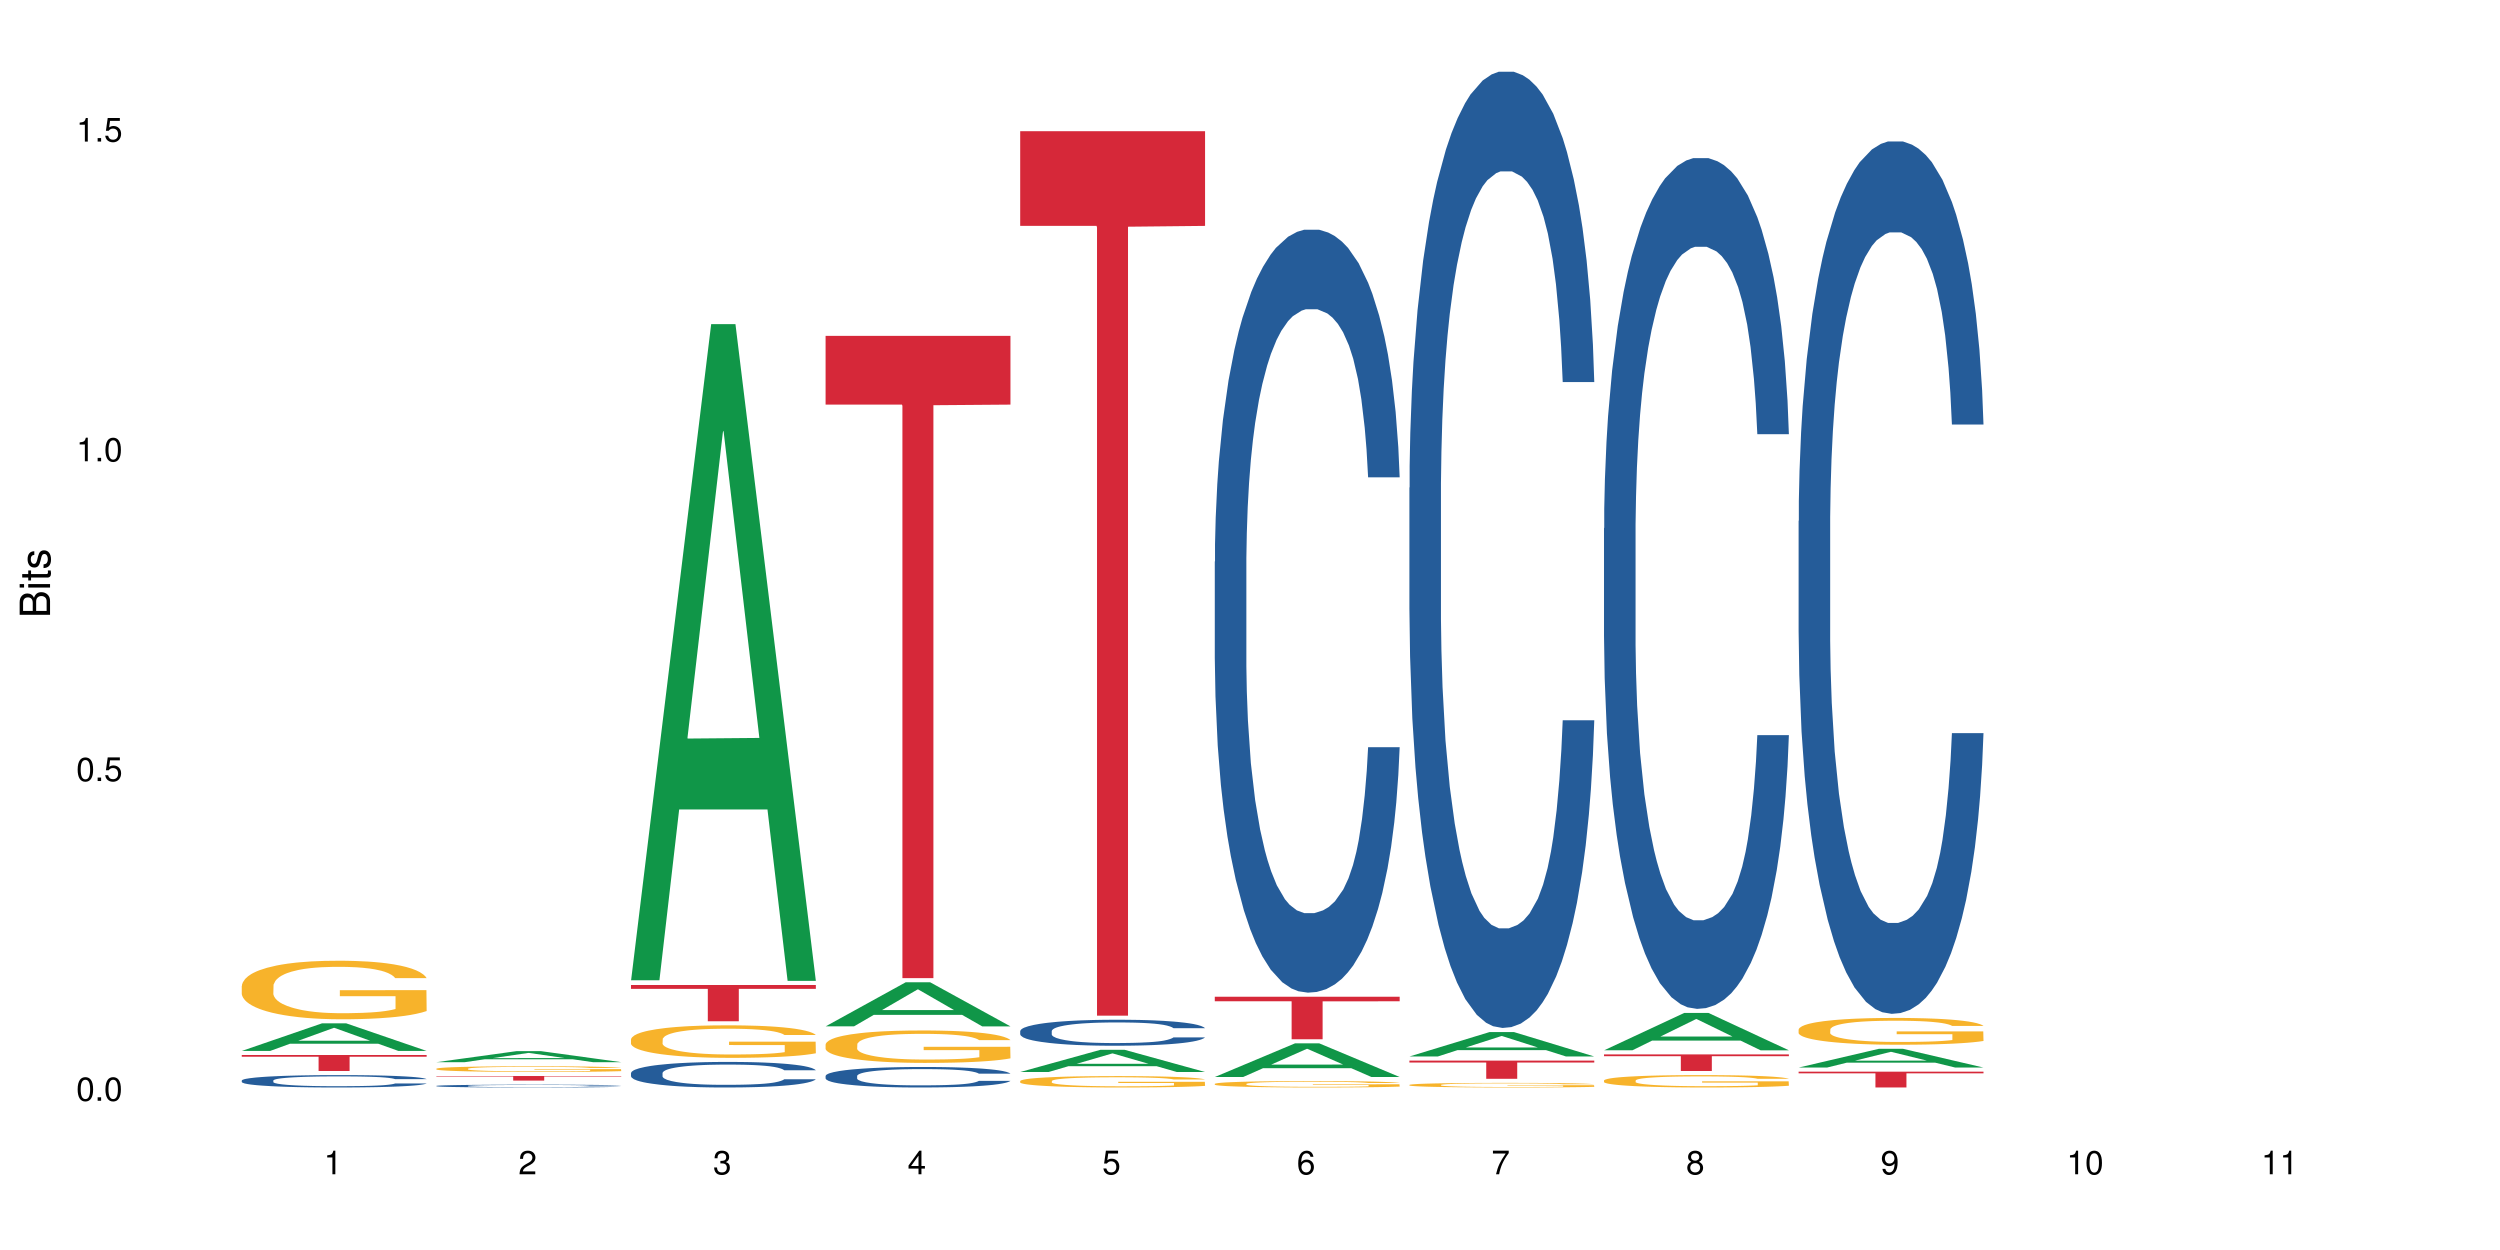 <?xml version="1.0" encoding="UTF-8"?>
<svg xmlns="http://www.w3.org/2000/svg" xmlns:xlink="http://www.w3.org/1999/xlink" width="720pt" height="360pt" viewBox="0 0 720 360" version="1.1">
<defs>
<g>
<symbol overflow="visible" id="glyph0-0">
<path style="stroke:none;" d=""/>
</symbol>
<symbol overflow="visible" id="glyph0-1">
<path style="stroke:none;" d="M 2.641 -6.797 C 2 -6.797 1.422 -6.531 1.078 -6.047 C 0.641 -5.453 0.406 -4.547 0.406 -3.297 C 0.406 -1 1.188 0.219 2.641 0.219 C 4.078 0.219 4.859 -1 4.859 -3.234 C 4.859 -4.562 4.656 -5.438 4.203 -6.047 C 3.844 -6.531 3.281 -6.797 2.641 -6.797 Z M 2.641 -6.047 C 3.547 -6.047 4 -5.125 4 -3.312 C 4 -1.375 3.562 -0.484 2.625 -0.484 C 1.734 -0.484 1.281 -1.422 1.281 -3.281 C 1.281 -5.141 1.734 -6.047 2.641 -6.047 Z M 2.641 -6.047 "/>
</symbol>
<symbol overflow="visible" id="glyph0-2">
<path style="stroke:none;" d="M 1.828 -1 L 0.828 -1 L 0.828 0 L 1.828 0 Z M 1.828 -1 "/>
</symbol>
<symbol overflow="visible" id="glyph0-3">
<path style="stroke:none;" d="M 4.562 -6.797 L 1.062 -6.797 L 0.547 -3.094 L 1.328 -3.094 C 1.719 -3.562 2.047 -3.734 2.578 -3.734 C 3.484 -3.734 4.062 -3.109 4.062 -2.094 C 4.062 -1.125 3.484 -0.531 2.578 -0.531 C 1.828 -0.531 1.375 -0.906 1.188 -1.672 L 0.328 -1.672 C 0.453 -1.109 0.547 -0.844 0.75 -0.594 C 1.125 -0.078 1.828 0.219 2.594 0.219 C 3.969 0.219 4.922 -0.781 4.922 -2.219 C 4.922 -3.562 4.031 -4.484 2.719 -4.484 C 2.25 -4.484 1.859 -4.359 1.469 -4.062 L 1.734 -5.969 L 4.562 -5.969 Z M 4.562 -6.797 "/>
</symbol>
<symbol overflow="visible" id="glyph0-4">
<path style="stroke:none;" d="M 2.484 -4.844 L 2.484 0 L 3.328 0 L 3.328 -6.797 L 2.766 -6.797 C 2.469 -5.75 2.281 -5.609 0.984 -5.453 L 0.984 -4.844 Z M 2.484 -4.844 "/>
</symbol>
<symbol overflow="visible" id="glyph0-5">
<path style="stroke:none;" d="M 4.859 -0.828 L 1.281 -0.828 C 1.359 -1.391 1.672 -1.75 2.5 -2.234 L 3.469 -2.75 C 4.406 -3.266 4.906 -3.969 4.906 -4.812 C 4.906 -5.375 4.672 -5.906 4.266 -6.266 C 3.859 -6.625 3.375 -6.797 2.719 -6.797 C 1.859 -6.797 1.219 -6.5 0.844 -5.922 C 0.609 -5.562 0.5 -5.125 0.484 -4.438 L 1.328 -4.438 C 1.359 -4.906 1.406 -5.188 1.531 -5.406 C 1.75 -5.812 2.188 -6.062 2.703 -6.062 C 3.469 -6.062 4.031 -5.516 4.031 -4.781 C 4.031 -4.25 3.719 -3.797 3.125 -3.438 L 2.234 -2.938 C 0.812 -2.141 0.406 -1.5 0.328 0 L 4.859 0 Z M 4.859 -0.828 "/>
</symbol>
<symbol overflow="visible" id="glyph0-6">
<path style="stroke:none;" d="M 2.125 -3.125 L 2.578 -3.125 C 3.516 -3.125 3.984 -2.703 3.984 -1.891 C 3.984 -1.031 3.469 -0.531 2.578 -0.531 C 1.656 -0.531 1.203 -0.984 1.156 -1.969 L 0.312 -1.969 C 0.344 -1.422 0.438 -1.078 0.609 -0.766 C 0.953 -0.109 1.625 0.219 2.547 0.219 C 3.953 0.219 4.859 -0.609 4.859 -1.906 C 4.859 -2.766 4.516 -3.25 3.703 -3.516 C 4.344 -3.766 4.656 -4.25 4.656 -4.938 C 4.656 -6.109 3.875 -6.797 2.578 -6.797 C 1.203 -6.797 0.484 -6.047 0.453 -4.609 L 1.297 -4.609 C 1.312 -5.016 1.344 -5.25 1.453 -5.453 C 1.641 -5.828 2.062 -6.062 2.594 -6.062 C 3.344 -6.062 3.797 -5.625 3.797 -4.906 C 3.797 -4.422 3.609 -4.141 3.25 -3.984 C 3.016 -3.891 2.719 -3.844 2.125 -3.844 Z M 2.125 -3.125 "/>
</symbol>
<symbol overflow="visible" id="glyph0-7">
<path style="stroke:none;" d="M 3.141 -1.625 L 3.141 0 L 3.984 0 L 3.984 -1.625 L 4.984 -1.625 L 4.984 -2.391 L 3.984 -2.391 L 3.984 -6.797 L 3.359 -6.797 L 0.266 -2.516 L 0.266 -1.625 Z M 3.141 -2.391 L 1 -2.391 L 3.141 -5.359 Z M 3.141 -2.391 "/>
</symbol>
<symbol overflow="visible" id="glyph0-8">
<path style="stroke:none;" d="M 4.781 -5.031 C 4.609 -6.141 3.891 -6.797 2.844 -6.797 C 2.094 -6.797 1.422 -6.438 1.031 -5.828 C 0.609 -5.172 0.406 -4.344 0.406 -3.094 C 0.406 -1.953 0.578 -1.234 0.984 -0.625 C 1.359 -0.078 1.953 0.219 2.703 0.219 C 3.984 0.219 4.922 -0.734 4.922 -2.078 C 4.922 -3.344 4.062 -4.234 2.844 -4.234 C 2.172 -4.234 1.641 -3.969 1.281 -3.469 C 1.281 -5.125 1.828 -6.047 2.797 -6.047 C 3.391 -6.047 3.797 -5.672 3.938 -5.031 Z M 2.734 -3.484 C 3.547 -3.484 4.062 -2.922 4.062 -2 C 4.062 -1.156 3.484 -0.531 2.703 -0.531 C 1.922 -0.531 1.328 -1.188 1.328 -2.047 C 1.328 -2.891 1.906 -3.484 2.734 -3.484 Z M 2.734 -3.484 "/>
</symbol>
<symbol overflow="visible" id="glyph0-9">
<path style="stroke:none;" d="M 4.984 -6.797 L 0.438 -6.797 L 0.438 -5.969 L 4.109 -5.969 C 2.5 -3.656 1.828 -2.234 1.328 0 L 2.219 0 C 2.594 -2.172 3.453 -4.047 4.984 -6.094 Z M 4.984 -6.797 "/>
</symbol>
<symbol overflow="visible" id="glyph0-10">
<path style="stroke:none;" d="M 3.75 -3.578 C 4.453 -4 4.688 -4.344 4.688 -4.984 C 4.688 -6.047 3.844 -6.797 2.641 -6.797 C 1.438 -6.797 0.594 -6.047 0.594 -4.984 C 0.594 -4.359 0.828 -4.016 1.516 -3.578 C 0.734 -3.203 0.359 -2.641 0.359 -1.891 C 0.359 -0.641 1.297 0.219 2.641 0.219 C 3.984 0.219 4.922 -0.641 4.922 -1.875 C 4.922 -2.641 4.531 -3.203 3.75 -3.578 Z M 2.641 -6.047 C 3.359 -6.047 3.812 -5.625 3.812 -4.969 C 3.812 -4.344 3.344 -3.922 2.641 -3.922 C 1.922 -3.922 1.453 -4.344 1.453 -4.984 C 1.453 -5.625 1.922 -6.047 2.641 -6.047 Z M 2.641 -3.203 C 3.484 -3.203 4.062 -2.672 4.062 -1.875 C 4.062 -1.062 3.484 -0.531 2.625 -0.531 C 1.797 -0.531 1.219 -1.078 1.219 -1.875 C 1.219 -2.672 1.797 -3.203 2.641 -3.203 Z M 2.641 -3.203 "/>
</symbol>
<symbol overflow="visible" id="glyph0-11">
<path style="stroke:none;" d="M 0.516 -1.547 C 0.672 -0.438 1.406 0.219 2.438 0.219 C 3.188 0.219 3.859 -0.141 4.266 -0.75 C 4.688 -1.406 4.891 -2.25 4.891 -3.484 C 4.891 -4.625 4.703 -5.359 4.312 -5.953 C 3.938 -6.5 3.344 -6.797 2.594 -6.797 C 1.297 -6.797 0.359 -5.844 0.359 -4.516 C 0.359 -3.25 1.234 -2.344 2.453 -2.344 C 3.094 -2.344 3.562 -2.578 4.016 -3.109 C 4 -1.453 3.469 -0.531 2.5 -0.531 C 1.906 -0.531 1.484 -0.906 1.359 -1.547 Z M 2.578 -6.062 C 3.375 -6.062 3.969 -5.406 3.969 -4.531 C 3.969 -3.688 3.375 -3.094 2.547 -3.094 C 1.734 -3.094 1.234 -3.672 1.234 -4.578 C 1.234 -5.438 1.797 -6.062 2.578 -6.062 Z M 2.578 -6.062 "/>
</symbol>
<symbol overflow="visible" id="glyph1-0">
<path style="stroke:none;" d=""/>
</symbol>
<symbol overflow="visible" id="glyph1-1">
<path style="stroke:none;" d="M 0 -0.953 L 0 -4.891 C 0 -5.719 -0.234 -6.344 -0.734 -6.797 C -1.188 -7.234 -1.812 -7.469 -2.5 -7.469 C -3.547 -7.469 -4.188 -7 -4.625 -5.875 C -4.984 -6.672 -5.641 -7.094 -6.531 -7.094 C -7.156 -7.094 -7.734 -6.859 -8.141 -6.391 C -8.562 -5.938 -8.75 -5.344 -8.75 -4.5 L -8.75 -0.953 Z M -4.984 -2.062 L -7.766 -2.062 L -7.766 -4.219 C -7.766 -4.844 -7.688 -5.203 -7.453 -5.5 C -7.219 -5.812 -6.859 -5.969 -6.375 -5.969 C -5.906 -5.969 -5.531 -5.812 -5.297 -5.5 C -5.062 -5.203 -4.984 -4.844 -4.984 -4.219 Z M -0.984 -2.062 L -4 -2.062 L -4 -4.781 C -4 -5.328 -3.859 -5.688 -3.578 -5.953 C -3.297 -6.219 -2.922 -6.359 -2.484 -6.359 C -2.062 -6.359 -1.688 -6.219 -1.406 -5.953 C -1.109 -5.688 -0.984 -5.328 -0.984 -4.781 Z M -0.984 -2.062 "/>
</symbol>
<symbol overflow="visible" id="glyph1-2">
<path style="stroke:none;" d="M -6.281 -1.797 L -6.281 -0.797 L 0 -0.797 L 0 -1.797 Z M -8.75 -1.797 L -8.75 -0.797 L -7.484 -0.797 L -7.484 -1.797 Z M -8.75 -1.797 "/>
</symbol>
<symbol overflow="visible" id="glyph1-3">
<path style="stroke:none;" d="M -6.281 -3.047 L -6.281 -2.016 L -8.016 -2.016 L -8.016 -1.016 L -6.281 -1.016 L -6.281 -0.172 L -5.469 -0.172 L -5.469 -1.016 L -0.719 -1.016 C -0.078 -1.016 0.281 -1.453 0.281 -2.234 C 0.281 -2.469 0.25 -2.719 0.188 -3.047 L -0.641 -3.047 C -0.609 -2.922 -0.594 -2.766 -0.594 -2.562 C -0.594 -2.141 -0.719 -2.016 -1.156 -2.016 L -5.469 -2.016 L -5.469 -3.047 Z M -6.281 -3.047 "/>
</symbol>
<symbol overflow="visible" id="glyph1-4">
<path style="stroke:none;" d="M -4.531 -5.25 C -5.766 -5.25 -6.469 -4.422 -6.469 -2.969 C -6.469 -1.516 -5.719 -0.562 -4.547 -0.562 C -3.562 -0.562 -3.094 -1.062 -2.734 -2.562 L -2.516 -3.484 C -2.344 -4.188 -2.094 -4.469 -1.625 -4.469 C -1.047 -4.469 -0.641 -3.875 -0.641 -3 C -0.641 -2.453 -0.797 -2 -1.062 -1.75 C -1.25 -1.594 -1.422 -1.531 -1.875 -1.469 L -1.875 -0.406 C -0.422 -0.453 0.281 -1.266 0.281 -2.922 C 0.281 -4.5 -0.5 -5.516 -1.719 -5.516 C -2.656 -5.516 -3.172 -4.984 -3.469 -3.734 L -3.703 -2.766 C -3.891 -1.953 -4.156 -1.609 -4.594 -1.609 C -5.172 -1.609 -5.547 -2.125 -5.547 -2.938 C -5.547 -3.75 -5.203 -4.172 -4.531 -4.203 Z M -4.531 -5.25 "/>
</symbol>
</g>
</defs>
<g id="surface111117">
<rect x="0" y="0" width="720" height="360" style="fill:rgb(100%,100%,100%);fill-opacity:1;stroke:none;"/>
<path style=" stroke:none;fill-rule:nonzero;fill:rgb(6.275%,58.824%,28.235%);fill-opacity:1;" d="M 69.629 302.664 L 69.688 302.656 L 92.723 294.727 L 99.723 294.727 L 122.875 302.672 L 114.738 302.672 L 108.938 300.598 L 83.508 300.598 L 77.82 302.664 L 69.629 302.664 L 85.957 299.738 L 106.605 299.73 L 96.309 296.023 L 96.195 296.02 L 96.082 296.039 L 85.898 299.73 L 85.957 299.738 Z M 69.629 302.664 "/>
<path style=" stroke:none;fill-rule:nonzero;fill:rgb(14.51%,36.078%,60%);fill-opacity:1;" d="M 69.629 311.18 L 69.695 311.176 L 69.695 311.098 L 69.891 310.977 L 70.344 310.82 L 70.797 310.711 L 71.969 310.52 L 73.59 310.332 L 75.277 310.191 L 76.512 310.105 L 77.617 310.039 L 80.148 309.918 L 81.773 309.855 L 83.523 309.801 L 85.668 309.746 L 87.227 309.715 L 90.73 309.66 L 93.328 309.637 L 95.344 309.629 L 99.691 309.629 L 102.289 309.641 L 104.172 309.66 L 106.25 309.684 L 108.004 309.715 L 111.055 309.785 L 113.781 309.875 L 115.016 309.93 L 116.965 310.031 L 118.457 310.129 L 119.496 310.211 L 120.664 310.332 L 121.703 310.48 L 122.484 310.645 L 122.875 310.785 L 113.781 310.785 L 113.328 310.656 L 112.809 310.555 L 111.836 310.422 L 110.859 310.328 L 109.496 310.23 L 108.266 310.172 L 106.574 310.109 L 105.082 310.07 L 103.523 310.039 L 102.031 310.02 L 99.172 310 L 95.863 310 L 94.629 310.008 L 92.098 310.031 L 90.73 310.055 L 88.785 310.102 L 87.422 310.145 L 85.797 310.211 L 84.695 310.266 L 83.328 310.348 L 82.355 310.426 L 81.254 310.531 L 80.602 310.613 L 80.02 310.703 L 79.5 310.812 L 79.109 310.926 L 78.852 311.047 L 78.719 311.164 L 78.719 311.668 L 78.852 311.789 L 79.176 311.926 L 80.02 312.125 L 81.254 312.297 L 82.68 312.434 L 84.043 312.531 L 84.824 312.578 L 85.863 312.629 L 87.484 312.695 L 89.824 312.758 L 91.188 312.785 L 93.266 312.812 L 95.406 312.824 L 98.266 312.824 L 100.797 312.812 L 102.484 312.793 L 104.238 312.77 L 106.641 312.715 L 108.133 312.66 L 109.434 312.598 L 110.406 312.539 L 111.055 312.484 L 112.031 312.383 L 112.809 312.273 L 113.395 312.16 L 113.781 312.047 L 122.875 312.047 L 122.484 312.18 L 121.898 312.305 L 121.316 312.398 L 120.406 312.516 L 119.367 312.617 L 117.875 312.73 L 116.641 312.805 L 115.016 312.887 L 113.523 312.949 L 111.898 313.004 L 109.496 313.07 L 107.938 313.102 L 106.25 313.129 L 104.238 313.156 L 101.707 313.18 L 98.977 313.191 L 96.445 313.195 L 93.719 313.188 L 91.707 313.176 L 89.043 313.148 L 85.73 313.09 L 83.328 313.027 L 81.445 312.965 L 79.824 312.898 L 78.004 312.812 L 75.668 312.668 L 74.238 312.559 L 73.266 312.465 L 72.16 312.34 L 71.383 312.223 L 70.473 312.043 L 69.824 311.809 L 69.629 311.629 Z M 69.629 311.18 "/>
<path style=" stroke:none;fill-rule:nonzero;fill:rgb(96.863%,70.196%,16.863%);fill-opacity:1;" d="M 69.629 283.91 L 69.695 283.895 L 69.695 283.59 L 69.953 282.895 L 70.602 281.941 L 71.449 281.156 L 72.355 280.539 L 72.941 280.215 L 73.914 279.754 L 74.758 279.414 L 76.902 278.723 L 79.629 278.074 L 81.121 277.797 L 82.809 277.535 L 85.215 277.242 L 86.316 277.137 L 89.691 276.887 L 93.523 276.734 L 97.746 276.688 L 99.691 276.703 L 102.355 276.766 L 105.992 276.934 L 108.07 277.09 L 109.691 277.242 L 111.379 277.441 L 113.457 277.75 L 115.406 278.121 L 116.965 278.492 L 118.523 278.953 L 119.82 279.445 L 120.926 279.984 L 121.898 280.633 L 122.484 281.172 L 122.875 281.711 L 113.848 281.711 L 113.328 281.172 L 112.742 280.754 L 111.77 280.246 L 110.797 279.875 L 109.82 279.582 L 108.004 279.184 L 106.445 278.938 L 104.496 278.723 L 102.613 278.582 L 100.473 278.492 L 99.172 278.461 L 95.73 278.461 L 92.613 278.566 L 90.797 278.691 L 89.5 278.812 L 87.68 279.043 L 86.578 279.23 L 85.926 279.352 L 83.98 279.832 L 82.68 280.262 L 81.965 280.555 L 81.059 281.016 L 80.406 281.434 L 79.695 282.047 L 79.305 282.512 L 78.785 283.559 L 78.719 286.328 L 78.914 286.914 L 79.305 287.547 L 79.824 288.102 L 80.602 288.688 L 81.383 289.133 L 82.746 289.734 L 83.914 290.133 L 84.824 290.395 L 86.578 290.812 L 87.289 290.949 L 88.98 291.227 L 90.73 291.441 L 92.875 291.629 L 94.5 291.719 L 97.094 291.797 L 100.406 291.797 L 104.305 291.703 L 106.77 291.582 L 108.457 291.457 L 109.562 291.352 L 110.926 291.18 L 111.898 291.027 L 112.809 290.859 L 113.914 290.598 L 113.914 286.914 L 97.875 286.898 L 97.875 285.176 L 122.809 285.16 L 122.875 291.18 L 121.512 291.598 L 119.82 291.996 L 118.199 292.305 L 116.512 292.566 L 114.109 292.859 L 112.16 293.043 L 109.172 293.262 L 106.445 293.398 L 103.59 293.492 L 101.055 293.539 L 98.07 293.555 L 95.406 293.523 L 92.551 293.43 L 90.277 293.305 L 88.199 293.152 L 86.121 292.953 L 83.523 292.629 L 81.836 292.367 L 80.082 292.043 L 78.332 291.66 L 76.773 291.242 L 75.734 290.918 L 74.695 290.551 L 73.59 290.086 L 72.551 289.562 L 71.773 289.086 L 71.059 288.547 L 70.539 288.039 L 70.02 287.348 L 69.758 286.793 L 69.629 286.312 Z M 69.629 283.91 "/>
<path style=" stroke:none;fill-rule:nonzero;fill:rgb(83.922%,15.686%,22.353%);fill-opacity:1;" d="M 69.629 303.844 L 122.875 303.844 L 122.875 304.34 L 100.684 304.344 L 100.684 308.453 L 91.754 308.453 L 91.754 304.348 L 91.625 304.34 L 69.629 304.34 Z M 69.629 303.844 "/>
<path style=" stroke:none;fill-rule:nonzero;fill:rgb(6.275%,58.824%,28.235%);fill-opacity:1;" d="M 125.676 305.906 L 125.734 305.902 L 148.77 302.727 L 155.77 302.727 L 178.918 305.906 L 170.785 305.906 L 164.984 305.078 L 139.555 305.078 L 133.867 305.906 L 125.676 305.906 L 142 304.734 L 162.652 304.73 L 152.355 303.246 L 152.242 303.242 L 152.129 303.25 L 141.945 304.73 L 142 304.734 Z M 125.676 305.906 "/>
<path style=" stroke:none;fill-rule:nonzero;fill:rgb(14.51%,36.078%,60%);fill-opacity:1;" d="M 125.676 312.738 L 125.742 312.738 L 125.742 312.719 L 125.934 312.691 L 126.391 312.656 L 126.844 312.633 L 128.012 312.586 L 129.637 312.547 L 131.324 312.512 L 132.559 312.492 L 133.664 312.477 L 136.195 312.449 L 137.816 312.438 L 139.57 312.426 L 141.715 312.41 L 143.273 312.402 L 146.777 312.391 L 149.375 312.387 L 158.336 312.387 L 160.219 312.391 L 162.297 312.398 L 164.051 312.402 L 167.102 312.422 L 169.828 312.441 L 171.062 312.453 L 173.012 312.477 L 174.504 312.5 L 175.543 312.516 L 176.711 312.547 L 177.75 312.578 L 178.531 312.617 L 178.918 312.648 L 169.828 312.648 L 169.375 312.617 L 168.855 312.594 L 167.883 312.566 L 166.906 312.543 L 165.543 312.523 L 164.309 312.508 L 162.621 312.492 L 161.129 312.484 L 159.57 312.477 L 158.078 312.473 L 155.219 312.469 L 151.906 312.469 L 150.676 312.473 L 148.141 312.477 L 146.777 312.48 L 144.832 312.492 L 143.469 312.504 L 141.844 312.516 L 140.738 312.531 L 139.375 312.547 L 138.402 312.566 L 137.297 312.59 L 136.648 312.609 L 136.066 312.629 L 135.547 312.652 L 135.156 312.68 L 134.895 312.707 L 134.766 312.734 L 134.766 312.848 L 134.895 312.875 L 135.219 312.906 L 136.066 312.953 L 137.297 312.992 L 138.727 313.023 L 140.09 313.043 L 140.871 313.055 L 141.91 313.066 L 143.531 313.082 L 145.871 313.098 L 147.234 313.102 L 149.312 313.109 L 156.844 313.109 L 158.531 313.105 L 160.285 313.098 L 162.688 313.086 L 164.18 313.074 L 165.48 313.059 L 166.453 313.047 L 167.102 313.035 L 168.074 313.012 L 168.855 312.984 L 169.441 312.961 L 169.828 312.934 L 178.918 312.934 L 178.531 312.965 L 177.945 312.992 L 177.363 313.016 L 176.453 313.039 L 175.414 313.062 L 173.922 313.09 L 172.688 313.105 L 171.062 313.125 L 169.57 313.141 L 167.945 313.152 L 165.543 313.168 L 163.984 313.176 L 162.297 313.18 L 160.285 313.188 L 157.754 313.191 L 155.023 313.195 L 149.766 313.195 L 147.754 313.191 L 145.09 313.184 L 141.777 313.172 L 139.375 313.156 L 137.492 313.145 L 135.871 313.129 L 134.051 313.109 L 131.715 313.074 L 130.285 313.051 L 129.312 313.031 L 128.207 313 L 127.43 312.977 L 126.52 312.934 L 125.871 312.879 L 125.676 312.84 Z M 125.676 312.738 "/>
<path style=" stroke:none;fill-rule:nonzero;fill:rgb(96.863%,70.196%,16.863%);fill-opacity:1;" d="M 125.676 307.781 L 125.742 307.781 L 125.742 307.75 L 126 307.684 L 126.648 307.59 L 127.492 307.516 L 128.402 307.457 L 128.988 307.426 L 129.961 307.379 L 130.805 307.348 L 132.949 307.281 L 135.676 307.219 L 137.168 307.191 L 138.855 307.164 L 141.258 307.137 L 142.363 307.125 L 145.738 307.102 L 149.57 307.086 L 153.793 307.082 L 155.738 307.082 L 158.402 307.09 L 162.039 307.105 L 164.117 307.121 L 165.738 307.137 L 167.426 307.156 L 169.504 307.184 L 171.453 307.223 L 173.012 307.258 L 174.57 307.301 L 175.867 307.352 L 176.973 307.402 L 177.945 307.465 L 178.531 307.516 L 178.918 307.57 L 169.895 307.57 L 169.375 307.516 L 168.789 307.477 L 167.816 307.426 L 166.844 307.391 L 165.867 307.363 L 164.051 307.324 L 162.492 307.301 L 160.543 307.281 L 158.66 307.266 L 156.52 307.258 L 155.219 307.254 L 151.777 307.254 L 148.66 307.266 L 146.844 307.277 L 145.543 307.289 L 143.727 307.312 L 142.621 307.328 L 141.973 307.34 L 140.027 307.387 L 138.727 307.43 L 138.012 307.457 L 137.105 307.504 L 136.453 307.543 L 135.738 307.602 L 135.352 307.648 L 134.832 307.75 L 134.766 308.016 L 134.961 308.074 L 135.352 308.137 L 135.871 308.188 L 136.648 308.246 L 137.43 308.289 L 138.793 308.348 L 139.961 308.387 L 140.871 308.41 L 142.621 308.453 L 143.336 308.465 L 145.023 308.492 L 146.777 308.512 L 148.922 308.531 L 150.543 308.539 L 153.141 308.547 L 156.453 308.547 L 160.348 308.539 L 162.816 308.527 L 164.504 308.516 L 165.609 308.504 L 166.973 308.488 L 167.945 308.473 L 168.855 308.457 L 169.961 308.43 L 169.961 308.074 L 153.922 308.074 L 153.922 307.906 L 178.855 307.902 L 178.918 308.488 L 177.555 308.527 L 175.867 308.566 L 174.246 308.598 L 172.555 308.621 L 170.152 308.652 L 168.207 308.668 L 165.219 308.691 L 162.492 308.703 L 159.637 308.711 L 157.102 308.715 L 154.117 308.719 L 151.453 308.715 L 148.598 308.707 L 146.324 308.695 L 144.246 308.68 L 142.168 308.66 L 139.57 308.629 L 137.883 308.602 L 136.129 308.57 L 134.375 308.535 L 132.816 308.492 L 131.777 308.461 L 130.742 308.426 L 129.637 308.383 L 128.598 308.332 L 127.82 308.285 L 127.105 308.234 L 126.586 308.184 L 126.066 308.117 L 125.805 308.062 L 125.676 308.016 Z M 125.676 307.781 "/>
<path style=" stroke:none;fill-rule:nonzero;fill:rgb(83.922%,15.686%,22.353%);fill-opacity:1;" d="M 125.676 309.895 L 178.918 309.895 L 178.918 310.035 L 156.73 310.035 L 156.73 311.211 L 147.801 311.211 L 147.801 310.035 L 125.676 310.035 Z M 125.676 309.895 "/>
<path style=" stroke:none;fill-rule:nonzero;fill:rgb(6.275%,58.824%,28.235%);fill-opacity:1;" d="M 181.723 282.32 L 181.777 282.141 L 204.816 93.359 L 211.812 93.359 L 234.965 282.496 L 226.832 282.496 L 221.031 233.125 L 195.602 233.125 L 189.914 282.32 L 181.723 282.32 L 198.047 212.703 L 218.695 212.523 L 208.402 124.262 L 208.289 124.086 L 208.172 124.617 L 197.992 212.523 L 198.047 212.703 Z M 181.723 282.32 "/>
<path style=" stroke:none;fill-rule:nonzero;fill:rgb(14.51%,36.078%,60%);fill-opacity:1;" d="M 181.723 309.039 L 181.785 309.035 L 181.785 308.871 L 181.98 308.617 L 182.438 308.293 L 182.891 308.07 L 184.059 307.676 L 185.684 307.293 L 187.371 306.996 L 188.605 306.82 L 189.707 306.688 L 192.242 306.438 L 193.863 306.309 L 195.617 306.195 L 197.762 306.082 L 199.32 306.016 L 202.824 305.906 L 205.422 305.859 L 207.434 305.84 L 211.785 305.84 L 214.383 305.867 L 216.266 305.898 L 218.344 305.953 L 220.098 306.016 L 223.148 306.16 L 225.875 306.352 L 227.109 306.457 L 229.059 306.668 L 230.551 306.867 L 231.59 307.043 L 232.758 307.293 L 233.797 307.594 L 234.578 307.938 L 234.965 308.227 L 225.875 308.227 L 225.422 307.957 L 224.902 307.75 L 223.926 307.473 L 222.953 307.277 L 221.59 307.082 L 220.355 306.957 L 218.668 306.828 L 217.176 306.746 L 215.617 306.688 L 214.121 306.645 L 211.266 306.605 L 207.953 306.605 L 206.723 306.621 L 204.188 306.672 L 202.824 306.719 L 200.875 306.812 L 199.512 306.902 L 197.891 307.035 L 196.785 307.152 L 195.422 307.324 L 194.449 307.48 L 193.344 307.703 L 192.695 307.871 L 192.109 308.059 L 191.59 308.281 L 191.203 308.516 L 190.941 308.766 L 190.812 309.008 L 190.812 310.047 L 190.941 310.289 L 191.266 310.574 L 192.109 310.984 L 193.344 311.34 L 194.773 311.621 L 196.137 311.824 L 196.918 311.918 L 197.953 312.027 L 199.578 312.16 L 201.914 312.293 L 203.281 312.348 L 205.355 312.402 L 207.5 312.43 L 210.355 312.43 L 212.891 312.402 L 214.578 312.367 L 216.332 312.316 L 218.734 312.199 L 220.227 312.094 L 221.523 311.965 L 222.5 311.836 L 223.148 311.73 L 224.121 311.52 L 224.902 311.293 L 225.484 311.059 L 225.875 310.828 L 234.965 310.828 L 234.578 311.098 L 233.992 311.359 L 233.406 311.555 L 232.5 311.789 L 231.461 312 L 229.965 312.234 L 228.734 312.391 L 227.109 312.559 L 225.617 312.684 L 223.992 312.801 L 221.59 312.934 L 220.031 313 L 218.344 313.062 L 216.332 313.113 L 213.797 313.164 L 211.07 313.188 L 208.539 313.195 L 205.812 313.184 L 203.801 313.156 L 201.137 313.094 L 197.824 312.973 L 195.422 312.848 L 193.539 312.719 L 191.918 312.582 L 190.098 312.402 L 187.762 312.105 L 186.332 311.879 L 185.359 311.691 L 184.254 311.426 L 183.477 311.191 L 182.566 310.816 L 181.918 310.34 L 181.723 309.969 Z M 181.723 309.039 "/>
<path style=" stroke:none;fill-rule:nonzero;fill:rgb(96.863%,70.196%,16.863%);fill-opacity:1;" d="M 181.723 299.309 L 181.785 299.297 L 181.785 299.125 L 182.047 298.742 L 182.695 298.211 L 183.539 297.773 L 184.449 297.434 L 185.035 297.254 L 186.008 296.996 L 186.852 296.809 L 188.996 296.422 L 191.723 296.062 L 193.215 295.91 L 194.902 295.762 L 197.305 295.602 L 198.41 295.539 L 201.785 295.402 L 205.617 295.316 L 209.836 295.293 L 211.785 295.301 L 214.449 295.336 L 218.082 295.43 L 220.16 295.516 L 221.785 295.602 L 223.473 295.711 L 225.551 295.883 L 227.5 296.09 L 229.059 296.293 L 230.617 296.551 L 231.914 296.824 L 233.02 297.125 L 233.992 297.484 L 234.578 297.781 L 234.965 298.082 L 225.941 298.082 L 225.422 297.781 L 224.836 297.551 L 223.863 297.27 L 222.891 297.062 L 221.914 296.902 L 220.098 296.68 L 218.539 296.543 L 216.59 296.422 L 214.707 296.344 L 212.566 296.293 L 211.266 296.277 L 207.824 296.277 L 204.707 296.336 L 202.891 296.406 L 201.59 296.473 L 199.773 296.602 L 198.668 296.703 L 198.02 296.773 L 196.07 297.039 L 194.773 297.277 L 194.059 297.441 L 193.148 297.699 L 192.5 297.93 L 191.785 298.27 L 191.398 298.527 L 190.879 299.109 L 190.812 300.648 L 191.008 300.977 L 191.398 301.328 L 191.918 301.633 L 192.695 301.961 L 193.477 302.207 L 194.84 302.543 L 196.008 302.766 L 196.918 302.91 L 198.668 303.141 L 199.383 303.219 L 201.07 303.371 L 202.824 303.492 L 204.969 303.594 L 206.59 303.645 L 209.188 303.688 L 212.5 303.688 L 216.395 303.637 L 218.863 303.57 L 220.551 303.5 L 221.656 303.441 L 223.02 303.348 L 223.992 303.262 L 224.902 303.168 L 226.004 303.02 L 226.004 300.977 L 209.969 300.969 L 209.969 300.008 L 234.902 300 L 234.965 303.348 L 233.602 303.578 L 231.914 303.801 L 230.293 303.973 L 228.602 304.117 L 226.199 304.277 L 224.254 304.383 L 221.266 304.5 L 218.539 304.578 L 215.68 304.629 L 213.148 304.656 L 210.164 304.664 L 207.5 304.648 L 204.645 304.598 L 202.371 304.527 L 200.293 304.441 L 198.215 304.332 L 195.617 304.152 L 193.93 304.004 L 192.176 303.824 L 190.422 303.613 L 188.863 303.379 L 187.824 303.199 L 186.785 302.996 L 185.684 302.738 L 184.645 302.449 L 183.863 302.184 L 183.152 301.883 L 182.633 301.602 L 182.113 301.215 L 181.852 300.906 L 181.723 300.641 Z M 181.723 299.309 "/>
<path style=" stroke:none;fill-rule:nonzero;fill:rgb(83.922%,15.686%,22.353%);fill-opacity:1;" d="M 181.723 283.672 L 234.965 283.672 L 234.965 284.789 L 212.777 284.801 L 212.777 294.117 L 203.848 294.117 L 203.848 284.809 L 203.719 284.789 L 181.723 284.789 Z M 181.723 283.672 "/>
<path style=" stroke:none;fill-rule:nonzero;fill:rgb(6.275%,58.824%,28.235%);fill-opacity:1;" d="M 237.77 295.586 L 237.824 295.574 L 260.863 282.883 L 267.859 282.883 L 291.012 295.598 L 282.879 295.598 L 277.074 292.281 L 251.648 292.281 L 245.961 295.586 L 237.77 295.586 L 254.094 290.906 L 274.742 290.895 L 264.449 284.961 L 264.332 284.949 L 264.219 284.984 L 254.039 290.895 L 254.094 290.906 Z M 237.77 295.586 "/>
<path style=" stroke:none;fill-rule:nonzero;fill:rgb(14.51%,36.078%,60%);fill-opacity:1;" d="M 237.77 309.859 L 237.832 309.855 L 237.832 309.727 L 238.027 309.52 L 238.484 309.262 L 238.938 309.082 L 240.105 308.766 L 241.73 308.457 L 243.418 308.219 L 244.652 308.082 L 245.754 307.973 L 248.289 307.773 L 249.91 307.672 L 251.664 307.578 L 253.805 307.488 L 255.363 307.434 L 258.871 307.348 L 261.469 307.309 L 263.48 307.293 L 267.832 307.293 L 270.43 307.312 L 272.312 307.34 L 274.391 307.383 L 276.145 307.434 L 279.195 307.551 L 281.922 307.703 L 283.156 307.789 L 285.105 307.957 L 286.598 308.117 L 287.637 308.258 L 288.805 308.457 L 289.844 308.699 L 290.621 308.977 L 291.012 309.207 L 281.922 309.207 L 281.469 308.992 L 280.949 308.824 L 279.973 308.605 L 279 308.445 L 277.637 308.289 L 276.402 308.188 L 274.715 308.086 L 273.223 308.02 L 271.664 307.973 L 270.168 307.941 L 267.312 307.906 L 264 307.906 L 262.766 307.918 L 260.234 307.961 L 258.871 308 L 256.922 308.074 L 255.559 308.145 L 253.938 308.254 L 252.832 308.344 L 251.469 308.484 L 250.496 308.609 L 249.391 308.785 L 248.742 308.922 L 248.156 309.074 L 247.637 309.25 L 247.25 309.441 L 246.988 309.641 L 246.859 309.832 L 246.859 310.672 L 246.988 310.863 L 247.312 311.09 L 248.156 311.422 L 249.391 311.707 L 250.82 311.934 L 252.184 312.094 L 252.961 312.172 L 254 312.258 L 255.625 312.363 L 257.961 312.473 L 259.324 312.516 L 261.402 312.559 L 263.547 312.582 L 266.402 312.582 L 268.938 312.559 L 270.625 312.531 L 272.379 312.488 L 274.781 312.398 L 276.273 312.312 L 277.57 312.207 L 278.547 312.105 L 279.195 312.02 L 280.168 311.852 L 280.949 311.668 L 281.531 311.48 L 281.922 311.297 L 291.012 311.297 L 290.621 311.512 L 290.039 311.723 L 289.453 311.879 L 288.547 312.066 L 287.508 312.234 L 286.012 312.426 L 284.777 312.547 L 283.156 312.684 L 281.664 312.785 L 280.039 312.879 L 277.637 312.984 L 276.078 313.039 L 274.391 313.09 L 272.379 313.133 L 269.844 313.168 L 267.117 313.191 L 264.586 313.195 L 261.859 313.184 L 259.844 313.164 L 257.184 313.113 L 253.871 313.02 L 251.469 312.914 L 249.586 312.812 L 247.961 312.703 L 246.145 312.559 L 243.809 312.32 L 242.379 312.137 L 241.406 311.988 L 240.301 311.777 L 239.523 311.586 L 238.613 311.285 L 237.965 310.902 L 237.77 310.605 Z M 237.77 309.859 "/>
<path style=" stroke:none;fill-rule:nonzero;fill:rgb(96.863%,70.196%,16.863%);fill-opacity:1;" d="M 237.77 300.777 L 237.832 300.766 L 237.832 300.598 L 238.094 300.211 L 238.742 299.684 L 239.586 299.25 L 240.496 298.906 L 241.078 298.727 L 242.055 298.473 L 242.898 298.285 L 245.039 297.898 L 247.77 297.543 L 249.262 297.387 L 250.949 297.242 L 253.352 297.082 L 254.457 297.02 L 257.832 296.887 L 261.664 296.801 L 265.883 296.773 L 267.832 296.781 L 270.492 296.816 L 274.129 296.91 L 276.207 296.996 L 277.832 297.082 L 279.52 297.191 L 281.598 297.363 L 283.547 297.566 L 285.105 297.773 L 286.66 298.027 L 287.961 298.301 L 289.066 298.602 L 290.039 298.957 L 290.621 299.258 L 291.012 299.555 L 281.988 299.555 L 281.469 299.258 L 280.883 299.027 L 279.91 298.746 L 278.934 298.539 L 277.961 298.379 L 276.145 298.156 L 274.586 298.02 L 272.637 297.898 L 270.754 297.824 L 268.609 297.773 L 267.312 297.754 L 263.871 297.754 L 260.754 297.816 L 258.938 297.883 L 257.637 297.953 L 255.82 298.078 L 254.715 298.184 L 254.066 298.25 L 252.117 298.516 L 250.82 298.754 L 250.105 298.914 L 249.195 299.172 L 248.547 299.402 L 247.832 299.742 L 247.441 300 L 246.922 300.578 L 246.859 302.117 L 247.055 302.441 L 247.441 302.789 L 247.961 303.098 L 248.742 303.422 L 249.52 303.668 L 250.883 304 L 252.055 304.223 L 252.961 304.367 L 254.715 304.598 L 255.43 304.676 L 257.117 304.828 L 258.871 304.949 L 261.016 305.051 L 262.637 305.102 L 265.234 305.145 L 268.547 305.145 L 272.441 305.094 L 274.91 305.023 L 276.598 304.957 L 277.703 304.898 L 279.066 304.805 L 280.039 304.719 L 280.949 304.625 L 282.051 304.48 L 282.051 302.441 L 266.016 302.43 L 266.016 301.477 L 290.949 301.469 L 291.012 304.805 L 289.648 305.035 L 287.961 305.254 L 286.336 305.426 L 284.648 305.57 L 282.246 305.734 L 280.297 305.836 L 277.312 305.957 L 274.586 306.031 L 271.727 306.082 L 269.195 306.109 L 266.207 306.117 L 263.547 306.102 L 260.688 306.051 L 258.418 305.98 L 256.34 305.895 L 254.262 305.785 L 251.664 305.605 L 249.977 305.461 L 248.223 305.281 L 246.469 305.066 L 244.91 304.836 L 243.871 304.66 L 242.832 304.453 L 241.73 304.199 L 240.691 303.906 L 239.91 303.645 L 239.195 303.344 L 238.676 303.062 L 238.156 302.68 L 237.898 302.371 L 237.77 302.105 Z M 237.77 300.777 "/>
<path style=" stroke:none;fill-rule:nonzero;fill:rgb(83.922%,15.686%,22.353%);fill-opacity:1;" d="M 237.77 96.727 L 291.012 96.727 L 291.012 116.527 L 268.82 116.703 L 268.82 281.707 L 259.895 281.707 L 259.895 116.875 L 259.766 116.527 L 237.77 116.527 Z M 237.77 96.727 "/>
<path style=" stroke:none;fill-rule:nonzero;fill:rgb(6.275%,58.824%,28.235%);fill-opacity:1;" d="M 293.816 308.734 L 293.871 308.727 L 316.91 302.348 L 323.906 302.348 L 347.059 308.738 L 338.926 308.738 L 333.121 307.07 L 307.695 307.07 L 302.008 308.734 L 293.816 308.734 L 310.141 306.383 L 330.789 306.375 L 320.492 303.395 L 320.379 303.387 L 320.266 303.406 L 310.082 306.375 L 310.141 306.383 Z M 293.816 308.734 "/>
<path style=" stroke:none;fill-rule:nonzero;fill:rgb(14.51%,36.078%,60%);fill-opacity:1;" d="M 293.816 296.945 L 293.879 296.941 L 293.879 296.773 L 294.074 296.516 L 294.527 296.188 L 294.984 295.961 L 296.152 295.559 L 297.777 295.168 L 299.465 294.867 L 300.699 294.688 L 301.801 294.551 L 304.332 294.297 L 305.957 294.168 L 307.711 294.051 L 309.852 293.938 L 311.41 293.867 L 314.918 293.758 L 317.516 293.711 L 319.527 293.691 L 323.879 293.691 L 326.477 293.719 L 328.359 293.75 L 330.438 293.805 L 332.191 293.867 L 335.242 294.02 L 337.969 294.211 L 339.203 294.32 L 341.148 294.531 L 342.645 294.738 L 343.684 294.914 L 344.852 295.168 L 345.891 295.477 L 346.668 295.824 L 347.059 296.117 L 337.969 296.117 L 337.516 295.844 L 336.996 295.633 L 336.02 295.352 L 335.047 295.152 L 333.684 294.957 L 332.449 294.824 L 330.762 294.695 L 329.266 294.613 L 327.711 294.551 L 326.215 294.512 L 323.359 294.469 L 320.047 294.469 L 318.812 294.484 L 316.281 294.539 L 314.918 294.586 L 312.969 294.684 L 311.605 294.77 L 309.984 294.906 L 308.879 295.023 L 307.516 295.203 L 306.543 295.359 L 305.438 295.586 L 304.789 295.758 L 304.203 295.949 L 303.684 296.172 L 303.293 296.414 L 303.035 296.664 L 302.906 296.914 L 302.906 297.973 L 303.035 298.219 L 303.359 298.508 L 304.203 298.922 L 305.438 299.285 L 306.867 299.574 L 308.23 299.777 L 309.008 299.875 L 310.047 299.984 L 311.672 300.121 L 314.008 300.258 L 315.371 300.312 L 317.449 300.367 L 319.594 300.395 L 322.449 300.395 L 324.98 300.367 L 326.672 300.332 L 328.422 300.277 L 330.824 300.16 L 332.32 300.051 L 333.617 299.922 L 334.594 299.793 L 335.242 299.684 L 336.215 299.469 L 336.996 299.238 L 337.578 299 L 337.969 298.766 L 347.059 298.766 L 346.668 299.039 L 346.086 299.305 L 345.5 299.504 L 344.59 299.746 L 343.551 299.957 L 342.059 300.195 L 340.824 300.352 L 339.203 300.523 L 337.707 300.652 L 336.086 300.77 L 333.684 300.906 L 332.125 300.977 L 330.438 301.039 L 328.422 301.094 L 325.891 301.141 L 323.164 301.168 L 320.633 301.176 L 317.906 301.16 L 315.891 301.133 L 313.23 301.07 L 309.918 300.949 L 307.516 300.82 L 305.633 300.688 L 304.008 300.551 L 302.191 300.367 L 299.852 300.066 L 298.426 299.832 L 297.449 299.641 L 296.348 299.375 L 295.566 299.137 L 294.66 298.754 L 294.008 298.266 L 293.816 297.891 Z M 293.816 296.945 "/>
<path style=" stroke:none;fill-rule:nonzero;fill:rgb(96.863%,70.196%,16.863%);fill-opacity:1;" d="M 293.816 311.32 L 293.879 311.316 L 293.879 311.258 L 294.141 311.121 L 294.789 310.938 L 295.633 310.785 L 296.543 310.664 L 297.125 310.602 L 298.102 310.512 L 298.945 310.445 L 301.086 310.312 L 303.812 310.184 L 305.309 310.129 L 306.996 310.078 L 309.398 310.023 L 310.504 310 L 313.879 309.953 L 317.711 309.926 L 321.93 309.914 L 323.879 309.918 L 326.539 309.93 L 330.176 309.965 L 332.254 309.992 L 333.879 310.023 L 335.566 310.062 L 337.645 310.121 L 339.59 310.195 L 341.148 310.266 L 342.707 310.355 L 344.008 310.453 L 345.109 310.555 L 346.086 310.684 L 346.668 310.785 L 347.059 310.891 L 338.035 310.891 L 337.516 310.785 L 336.93 310.707 L 335.957 310.605 L 334.98 310.535 L 334.008 310.477 L 332.191 310.402 L 330.633 310.352 L 328.684 310.312 L 326.801 310.285 L 324.656 310.266 L 323.359 310.258 L 319.918 310.258 L 316.801 310.281 L 314.984 310.305 L 313.684 310.328 L 311.867 310.375 L 310.762 310.41 L 310.113 310.434 L 308.164 310.527 L 306.867 310.609 L 306.152 310.668 L 305.242 310.758 L 304.594 310.836 L 303.879 310.957 L 303.488 311.047 L 302.969 311.25 L 302.906 311.789 L 303.102 311.906 L 303.488 312.027 L 304.008 312.137 L 304.789 312.25 L 305.566 312.336 L 306.93 312.453 L 308.102 312.531 L 309.008 312.582 L 310.762 312.664 L 311.477 312.691 L 313.164 312.742 L 314.918 312.785 L 317.059 312.82 L 318.684 312.84 L 321.281 312.855 L 324.594 312.855 L 328.488 312.836 L 330.957 312.812 L 332.645 312.789 L 333.746 312.766 L 335.113 312.734 L 336.086 312.703 L 336.996 312.672 L 338.098 312.621 L 338.098 311.906 L 322.059 311.902 L 322.059 311.566 L 346.992 311.562 L 347.059 312.734 L 345.695 312.816 L 344.008 312.895 L 342.383 312.953 L 340.695 313.004 L 338.293 313.062 L 336.344 313.098 L 333.359 313.141 L 330.633 313.164 L 327.773 313.184 L 325.242 313.191 L 322.254 313.195 L 319.594 313.191 L 316.734 313.172 L 314.465 313.148 L 312.387 313.117 L 310.309 313.078 L 307.711 313.016 L 306.023 312.965 L 304.27 312.902 L 302.516 312.828 L 300.957 312.746 L 299.918 312.684 L 298.879 312.613 L 297.777 312.523 L 296.738 312.418 L 295.957 312.328 L 295.242 312.223 L 294.723 312.125 L 294.203 311.988 L 293.945 311.879 L 293.816 311.789 Z M 293.816 311.32 "/>
<path style=" stroke:none;fill-rule:nonzero;fill:rgb(83.922%,15.686%,22.353%);fill-opacity:1;" d="M 293.816 37.789 L 347.059 37.789 L 347.059 65.055 L 324.867 65.293 L 324.867 292.516 L 315.941 292.516 L 315.941 65.531 L 315.812 65.055 L 293.816 65.055 Z M 293.816 37.789 "/>
<path style=" stroke:none;fill-rule:nonzero;fill:rgb(6.275%,58.824%,28.235%);fill-opacity:1;" d="M 349.859 310.168 L 349.918 310.16 L 372.957 300.488 L 379.953 300.488 L 403.105 310.18 L 394.973 310.18 L 389.168 307.648 L 363.742 307.648 L 358.051 310.168 L 349.859 310.168 L 366.188 306.602 L 386.836 306.594 L 376.539 302.074 L 376.426 302.062 L 376.312 302.09 L 366.129 306.594 L 366.188 306.602 Z M 349.859 310.168 "/>
<path style=" stroke:none;fill-rule:nonzero;fill:rgb(14.51%,36.078%,60%);fill-opacity:1;" d="M 349.859 161.766 L 349.926 161.566 L 349.926 156.746 L 350.121 149.113 L 350.574 139.473 L 351.031 132.844 L 352.199 120.996 L 353.82 109.547 L 355.512 100.711 L 356.742 95.488 L 357.848 91.473 L 360.379 84.043 L 362.004 80.227 L 363.758 76.812 L 365.898 73.395 L 367.457 71.387 L 370.965 68.176 L 373.562 66.77 L 375.574 66.168 L 379.926 66.168 L 382.523 66.969 L 384.406 67.973 L 386.484 69.582 L 388.234 71.387 L 391.289 75.805 L 394.016 81.43 L 395.25 84.645 L 397.195 90.871 L 398.691 96.895 L 399.73 102.117 L 400.898 109.547 L 401.938 118.586 L 402.715 128.828 L 403.105 137.465 L 394.016 137.465 L 393.559 129.43 L 393.039 123.203 L 392.066 114.969 L 391.094 109.145 L 389.73 103.32 L 388.496 99.504 L 386.809 95.691 L 385.312 93.281 L 383.754 91.473 L 382.262 90.266 L 379.406 89.062 L 376.094 89.062 L 374.859 89.465 L 372.328 91.07 L 370.965 92.477 L 369.016 95.289 L 367.652 97.898 L 366.027 101.914 L 364.926 105.332 L 363.562 110.551 L 362.586 115.172 L 361.484 121.801 L 360.836 126.82 L 360.25 132.445 L 359.73 139.07 L 359.34 146.102 L 359.082 153.531 L 358.953 160.762 L 358.953 191.891 L 359.082 199.121 L 359.406 207.559 L 360.25 219.809 L 361.484 230.453 L 362.914 238.891 L 364.277 244.914 L 365.055 247.727 L 366.094 250.941 L 367.719 254.957 L 370.055 258.973 L 371.418 260.578 L 373.496 262.188 L 375.641 262.988 L 378.496 262.988 L 381.027 262.188 L 382.715 261.184 L 384.469 259.574 L 386.871 256.16 L 388.367 252.949 L 389.664 249.133 L 390.637 245.316 L 391.289 242.102 L 392.262 235.875 L 393.039 229.047 L 393.625 222.02 L 394.016 215.191 L 403.105 215.191 L 402.715 223.223 L 402.133 231.055 L 401.547 236.879 L 400.637 243.91 L 399.598 250.137 L 398.105 257.164 L 396.871 261.785 L 395.25 266.805 L 393.754 270.621 L 392.133 274.035 L 389.73 278.055 L 388.172 280.062 L 386.484 281.867 L 384.469 283.477 L 381.938 284.883 L 379.211 285.684 L 376.68 285.887 L 373.949 285.484 L 371.938 284.68 L 369.277 282.875 L 365.965 279.258 L 363.562 275.441 L 361.68 271.625 L 360.055 267.609 L 358.238 262.188 L 355.898 253.352 L 354.473 246.52 L 353.496 240.898 L 352.395 233.066 L 351.613 226.035 L 350.707 214.789 L 350.055 200.527 L 349.859 189.48 Z M 349.859 161.766 "/>
<path style=" stroke:none;fill-rule:nonzero;fill:rgb(96.863%,70.196%,16.863%);fill-opacity:1;" d="M 349.859 312.141 L 349.926 312.141 L 349.926 312.105 L 350.188 312.031 L 350.836 311.926 L 351.68 311.84 L 352.59 311.773 L 353.172 311.738 L 354.148 311.688 L 354.992 311.652 L 357.133 311.574 L 359.859 311.504 L 361.355 311.473 L 363.043 311.445 L 365.445 311.414 L 366.547 311.402 L 369.926 311.375 L 373.758 311.359 L 377.977 311.352 L 379.926 311.355 L 382.586 311.363 L 386.223 311.379 L 388.301 311.398 L 389.926 311.414 L 391.613 311.434 L 393.691 311.469 L 395.637 311.508 L 397.195 311.551 L 398.754 311.602 L 400.055 311.652 L 401.156 311.715 L 402.133 311.785 L 402.715 311.844 L 403.105 311.902 L 394.078 311.902 L 393.559 311.844 L 392.977 311.797 L 392 311.742 L 391.027 311.703 L 390.055 311.668 L 388.234 311.625 L 386.676 311.598 L 384.73 311.574 L 382.848 311.559 L 380.703 311.551 L 379.406 311.547 L 375.965 311.547 L 372.848 311.559 L 371.027 311.57 L 369.73 311.586 L 367.914 311.609 L 366.809 311.629 L 366.16 311.645 L 364.211 311.695 L 362.914 311.742 L 362.199 311.777 L 361.289 311.824 L 360.641 311.871 L 359.926 311.938 L 359.535 311.988 L 359.016 312.105 L 358.953 312.406 L 359.145 312.469 L 359.535 312.539 L 360.055 312.602 L 360.836 312.664 L 361.613 312.711 L 362.977 312.777 L 364.145 312.82 L 365.055 312.852 L 366.809 312.895 L 367.523 312.91 L 369.211 312.941 L 370.965 312.965 L 373.105 312.984 L 374.73 312.996 L 377.328 313.004 L 380.641 313.004 L 384.535 312.992 L 387.004 312.98 L 388.691 312.969 L 389.793 312.957 L 391.156 312.938 L 392.133 312.918 L 393.039 312.902 L 394.145 312.871 L 394.145 312.469 L 378.105 312.469 L 378.105 312.281 L 403.039 312.277 L 403.105 312.938 L 401.742 312.98 L 400.055 313.027 L 398.43 313.059 L 396.742 313.09 L 394.34 313.121 L 392.391 313.141 L 389.406 313.164 L 386.676 313.18 L 383.82 313.188 L 381.289 313.195 L 378.301 313.195 L 375.641 313.191 L 372.781 313.184 L 370.508 313.168 L 368.434 313.152 L 366.355 313.129 L 363.758 313.094 L 362.066 313.066 L 360.316 313.031 L 358.562 312.988 L 357.004 312.945 L 354.926 312.867 L 353.82 312.816 L 352.781 312.762 L 352.004 312.707 L 351.289 312.648 L 350.77 312.594 L 350.25 312.52 L 349.992 312.457 L 349.859 312.406 Z M 349.859 312.141 "/>
<path style=" stroke:none;fill-rule:nonzero;fill:rgb(83.922%,15.686%,22.353%);fill-opacity:1;" d="M 349.859 287.062 L 403.105 287.062 L 403.105 288.371 L 380.914 288.383 L 380.914 299.316 L 371.988 299.316 L 371.988 288.395 L 371.859 288.371 L 349.859 288.371 Z M 349.859 287.062 "/>
<path style=" stroke:none;fill-rule:nonzero;fill:rgb(6.275%,58.824%,28.235%);fill-opacity:1;" d="M 405.906 304.262 L 405.965 304.254 L 429.004 297.23 L 436 297.23 L 459.152 304.27 L 451.016 304.27 L 445.215 302.43 L 419.789 302.43 L 414.098 304.262 L 405.906 304.262 L 422.234 301.672 L 442.883 301.664 L 432.586 298.379 L 432.473 298.375 L 432.359 298.395 L 422.176 301.664 L 422.234 301.672 Z M 405.906 304.262 "/>
<path style=" stroke:none;fill-rule:nonzero;fill:rgb(14.51%,36.078%,60%);fill-opacity:1;" d="M 405.906 140.488 L 405.973 140.234 L 405.973 134.191 L 406.168 124.629 L 406.621 112.543 L 407.078 104.238 L 408.246 89.387 L 409.867 75.035 L 411.555 63.961 L 412.789 57.414 L 413.895 52.383 L 416.426 43.066 L 418.051 38.285 L 419.805 34.004 L 421.945 29.727 L 423.504 27.207 L 427.012 23.18 L 429.609 21.418 L 431.621 20.664 L 435.973 20.664 L 438.566 21.668 L 440.453 22.93 L 442.527 24.941 L 444.281 27.207 L 447.336 32.746 L 450.062 39.793 L 451.293 43.82 L 453.242 51.625 L 454.734 59.176 L 455.773 65.723 L 456.945 75.035 L 457.984 86.363 L 458.762 99.203 L 459.152 110.027 L 450.062 110.027 L 449.605 99.957 L 449.086 92.152 L 448.113 81.832 L 447.141 74.531 L 445.777 67.234 L 444.543 62.449 L 442.855 57.668 L 441.359 54.648 L 439.801 52.383 L 438.309 50.871 L 435.453 49.359 L 432.141 49.359 L 430.906 49.863 L 428.375 51.879 L 427.012 53.641 L 425.062 57.164 L 423.699 60.438 L 422.074 65.473 L 420.973 69.75 L 419.609 76.297 L 418.633 82.086 L 417.531 90.391 L 416.883 96.684 L 416.297 103.734 L 415.777 112.039 L 415.387 120.852 L 415.129 130.164 L 414.996 139.227 L 414.996 178.246 L 415.129 187.309 L 415.453 197.879 L 416.297 213.234 L 417.531 226.578 L 418.957 237.152 L 420.324 244.703 L 421.102 248.227 L 422.141 252.254 L 423.766 257.289 L 426.102 262.324 L 427.465 264.336 L 429.543 266.352 L 431.684 267.359 L 434.543 267.359 L 437.074 266.352 L 438.762 265.094 L 440.516 263.078 L 442.918 258.801 L 444.41 254.773 L 445.711 249.988 L 446.684 245.207 L 447.336 241.18 L 448.309 233.375 L 449.086 224.816 L 449.672 216.004 L 450.062 207.445 L 459.152 207.445 L 458.762 217.516 L 458.176 227.332 L 457.594 234.633 L 456.684 243.445 L 455.645 251.246 L 454.152 260.059 L 452.918 265.848 L 451.293 272.141 L 449.801 276.926 L 448.18 281.203 L 445.777 286.238 L 444.219 288.754 L 442.527 291.02 L 440.516 293.035 L 437.984 294.797 L 435.258 295.805 L 432.723 296.055 L 429.996 295.551 L 427.984 294.547 L 425.32 292.281 L 422.012 287.75 L 419.609 282.965 L 417.727 278.184 L 416.102 273.148 L 414.285 266.352 L 411.945 255.273 L 410.52 246.715 L 409.543 239.668 L 408.441 229.852 L 407.66 221.039 L 406.75 206.941 L 406.102 189.07 L 405.906 175.227 Z M 405.906 140.488 "/>
<path style=" stroke:none;fill-rule:nonzero;fill:rgb(96.863%,70.196%,16.863%);fill-opacity:1;" d="M 405.906 312.438 L 405.973 312.438 L 405.973 312.414 L 406.23 312.359 L 406.883 312.285 L 407.727 312.223 L 408.633 312.172 L 409.219 312.148 L 410.191 312.113 L 411.039 312.086 L 413.18 312.031 L 415.906 311.98 L 417.402 311.957 L 419.09 311.938 L 421.492 311.914 L 422.594 311.906 L 425.973 311.887 L 429.801 311.875 L 434.023 311.871 L 435.973 311.871 L 438.633 311.879 L 442.27 311.891 L 444.348 311.902 L 445.969 311.914 L 447.66 311.93 L 449.738 311.953 L 451.684 311.984 L 453.242 312.012 L 454.801 312.051 L 456.102 312.086 L 457.203 312.129 L 458.176 312.18 L 458.762 312.223 L 459.152 312.266 L 450.125 312.266 L 449.605 312.223 L 449.023 312.191 L 448.047 312.152 L 447.074 312.121 L 446.102 312.098 L 444.281 312.066 L 442.723 312.047 L 440.777 312.031 L 438.895 312.02 L 436.75 312.012 L 432.012 312.012 L 428.895 312.02 L 427.074 312.027 L 425.777 312.039 L 423.957 312.055 L 422.855 312.07 L 422.207 312.082 L 420.258 312.117 L 418.957 312.152 L 418.246 312.176 L 417.336 312.211 L 416.688 312.242 L 415.973 312.293 L 415.582 312.328 L 415.062 312.41 L 414.996 312.629 L 415.191 312.676 L 415.582 312.723 L 416.102 312.766 L 416.883 312.812 L 417.66 312.848 L 419.023 312.895 L 420.191 312.926 L 421.102 312.949 L 422.855 312.98 L 423.57 312.992 L 425.258 313.012 L 427.012 313.031 L 429.152 313.043 L 430.777 313.051 L 433.375 313.059 L 436.684 313.059 L 440.582 313.051 L 443.047 313.039 L 444.738 313.031 L 445.84 313.023 L 447.203 313.008 L 448.18 312.996 L 449.086 312.984 L 450.191 312.965 L 450.191 312.676 L 434.152 312.672 L 434.152 312.539 L 459.086 312.535 L 459.152 313.008 L 457.789 313.043 L 456.102 313.074 L 454.477 313.098 L 452.789 313.117 L 450.387 313.141 L 448.438 313.156 L 445.449 313.172 L 442.723 313.184 L 439.867 313.191 L 437.336 313.195 L 431.684 313.195 L 428.828 313.188 L 426.555 313.176 L 424.477 313.164 L 422.398 313.148 L 419.805 313.125 L 418.113 313.102 L 416.363 313.078 L 414.609 313.047 L 413.051 313.016 L 410.973 312.961 L 409.867 312.922 L 408.828 312.883 L 408.051 312.844 L 407.336 312.801 L 406.816 312.762 L 406.297 312.707 L 406.039 312.664 L 405.906 312.629 Z M 405.906 312.438 "/>
<path style=" stroke:none;fill-rule:nonzero;fill:rgb(83.922%,15.686%,22.353%);fill-opacity:1;" d="M 405.906 305.445 L 459.152 305.445 L 459.152 306.004 L 436.961 306.012 L 436.961 310.695 L 428.035 310.695 L 428.035 306.016 L 427.902 306.004 L 405.906 306.004 Z M 405.906 305.445 "/>
<path style=" stroke:none;fill-rule:nonzero;fill:rgb(6.275%,58.824%,28.235%);fill-opacity:1;" d="M 461.953 302.48 L 462.012 302.473 L 485.051 291.734 L 492.047 291.734 L 515.199 302.492 L 507.062 302.492 L 501.262 299.684 L 475.832 299.684 L 470.145 302.48 L 461.953 302.48 L 478.281 298.523 L 498.93 298.512 L 488.633 293.492 L 488.52 293.484 L 488.406 293.516 L 478.223 298.512 L 478.281 298.523 Z M 461.953 302.48 "/>
<path style=" stroke:none;fill-rule:nonzero;fill:rgb(14.51%,36.078%,60%);fill-opacity:1;" d="M 461.953 152.148 L 462.02 151.922 L 462.02 146.547 L 462.215 138.035 L 462.668 127.285 L 463.121 119.895 L 464.293 106.68 L 465.914 93.914 L 467.602 84.059 L 468.836 78.238 L 469.941 73.758 L 472.473 65.469 L 474.098 61.215 L 475.848 57.406 L 477.992 53.602 L 479.551 51.359 L 483.059 47.777 L 485.652 46.207 L 487.668 45.535 L 492.016 45.535 L 494.613 46.434 L 496.496 47.551 L 498.574 49.344 L 500.328 51.359 L 503.379 56.289 L 506.109 62.559 L 507.34 66.141 L 509.289 73.086 L 510.781 79.805 L 511.82 85.629 L 512.992 93.914 L 514.027 103.992 L 514.809 115.414 L 515.199 125.047 L 506.109 125.047 L 505.652 116.086 L 505.133 109.145 L 504.16 99.961 L 503.188 93.465 L 501.82 86.973 L 500.59 82.715 L 498.898 78.461 L 497.406 75.773 L 495.848 73.758 L 494.355 72.414 L 491.496 71.07 L 488.188 71.07 L 486.953 71.516 L 484.422 73.309 L 483.059 74.879 L 481.109 78.012 L 479.746 80.926 L 478.121 85.402 L 477.02 89.211 L 475.656 95.035 L 474.68 100.188 L 473.578 107.578 L 472.926 113.176 L 472.344 119.449 L 471.824 126.84 L 471.434 134.676 L 471.176 142.965 L 471.043 151.027 L 471.043 185.742 L 471.176 193.805 L 471.5 203.211 L 472.344 216.875 L 473.578 228.746 L 475.004 238.152 L 476.367 244.871 L 477.148 248.008 L 478.188 251.59 L 479.809 256.07 L 482.148 260.551 L 483.512 262.34 L 485.59 264.133 L 487.73 265.027 L 490.59 265.027 L 493.121 264.133 L 494.809 263.012 L 496.562 261.223 L 498.965 257.414 L 500.457 253.832 L 501.758 249.574 L 502.73 245.32 L 503.379 241.734 L 504.355 234.793 L 505.133 227.176 L 505.719 219.34 L 506.109 211.723 L 515.199 211.723 L 514.809 220.684 L 514.223 229.418 L 513.641 235.914 L 512.73 243.75 L 511.691 250.695 L 510.199 258.535 L 508.965 263.684 L 507.34 269.285 L 505.848 273.539 L 504.223 277.348 L 501.82 281.828 L 500.262 284.066 L 498.574 286.082 L 496.562 287.875 L 494.031 289.441 L 491.305 290.336 L 488.77 290.562 L 486.043 290.113 L 484.031 289.219 L 481.367 287.203 L 478.059 283.172 L 475.656 278.914 L 473.77 274.66 L 472.148 270.18 L 470.332 264.133 L 467.992 254.277 L 466.562 246.664 L 465.59 240.391 L 464.484 231.656 L 463.707 223.816 L 462.797 211.277 L 462.148 195.375 L 461.953 183.055 Z M 461.953 152.148 "/>
<path style=" stroke:none;fill-rule:nonzero;fill:rgb(96.863%,70.196%,16.863%);fill-opacity:1;" d="M 461.953 311.156 L 462.02 311.156 L 462.02 311.09 L 462.277 310.941 L 462.93 310.742 L 463.773 310.574 L 464.68 310.445 L 465.266 310.375 L 466.238 310.277 L 467.082 310.207 L 469.227 310.062 L 471.953 309.926 L 473.445 309.867 L 475.137 309.809 L 477.539 309.75 L 478.641 309.727 L 482.02 309.672 L 485.848 309.641 L 490.07 309.633 L 492.016 309.633 L 494.68 309.648 L 498.316 309.684 L 500.395 309.715 L 502.016 309.75 L 503.703 309.789 L 505.781 309.855 L 507.73 309.934 L 509.289 310.012 L 510.848 310.109 L 512.145 310.215 L 513.25 310.328 L 514.223 310.465 L 514.809 310.578 L 515.199 310.691 L 506.172 310.691 L 505.652 310.578 L 505.07 310.492 L 504.094 310.383 L 503.121 310.305 L 502.148 310.242 L 500.328 310.16 L 498.77 310.105 L 496.82 310.062 L 494.938 310.031 L 492.797 310.012 L 491.496 310.004 L 488.055 310.004 L 484.941 310.027 L 483.121 310.055 L 481.824 310.082 L 480.004 310.129 L 478.902 310.168 L 478.25 310.195 L 476.305 310.297 L 475.004 310.387 L 474.289 310.449 L 473.383 310.547 L 472.734 310.633 L 472.02 310.766 L 471.629 310.863 L 471.109 311.082 L 471.043 311.668 L 471.238 311.793 L 471.629 311.926 L 472.148 312.043 L 472.926 312.168 L 473.707 312.262 L 475.07 312.387 L 476.238 312.473 L 477.148 312.527 L 478.902 312.617 L 479.617 312.645 L 481.305 312.703 L 483.059 312.75 L 485.199 312.789 L 486.824 312.809 L 489.422 312.824 L 492.73 312.824 L 496.629 312.805 L 499.094 312.777 L 500.781 312.754 L 501.887 312.73 L 503.25 312.695 L 504.223 312.66 L 505.133 312.625 L 506.238 312.57 L 506.238 311.793 L 490.199 311.789 L 490.199 311.426 L 515.133 311.422 L 515.199 312.695 L 513.836 312.781 L 512.145 312.867 L 510.523 312.934 L 508.836 312.988 L 506.434 313.051 L 504.484 313.09 L 501.496 313.133 L 498.77 313.164 L 495.914 313.184 L 493.383 313.191 L 490.395 313.195 L 487.73 313.188 L 484.875 313.168 L 482.602 313.145 L 480.523 313.109 L 478.445 313.07 L 475.848 313 L 474.16 312.945 L 472.406 312.875 L 470.656 312.797 L 469.098 312.707 L 468.059 312.641 L 467.02 312.562 L 465.914 312.465 L 464.875 312.352 L 464.098 312.25 L 463.383 312.137 L 462.863 312.031 L 462.344 311.883 L 462.082 311.766 L 461.953 311.664 Z M 461.953 311.156 "/>
<path style=" stroke:none;fill-rule:nonzero;fill:rgb(83.922%,15.686%,22.353%);fill-opacity:1;" d="M 461.953 303.668 L 515.199 303.668 L 515.199 304.18 L 493.008 304.184 L 493.008 308.457 L 484.078 308.457 L 484.078 304.188 L 483.949 304.18 L 461.953 304.18 Z M 461.953 303.668 "/>
<path style=" stroke:none;fill-rule:nonzero;fill:rgb(6.275%,58.824%,28.235%);fill-opacity:1;" d="M 518 307.453 L 518.059 307.445 L 541.094 302.062 L 548.094 302.062 L 571.246 307.457 L 563.109 307.457 L 557.309 306.047 L 531.879 306.047 L 526.191 307.453 L 518 307.453 L 534.324 305.465 L 554.977 305.461 L 544.68 302.941 L 544.566 302.938 L 544.453 302.953 L 534.27 305.461 L 534.324 305.465 Z M 518 307.453 "/>
<path style=" stroke:none;fill-rule:nonzero;fill:rgb(14.51%,36.078%,60%);fill-opacity:1;" d="M 518 150.062 L 518.066 149.832 L 518.066 144.32 L 518.262 135.594 L 518.715 124.57 L 519.168 116.992 L 520.336 103.441 L 521.961 90.352 L 523.648 80.246 L 524.883 74.273 L 525.988 69.684 L 528.52 61.184 L 530.141 56.82 L 531.895 52.918 L 534.039 49.012 L 535.598 46.715 L 539.102 43.043 L 541.699 41.434 L 543.715 40.746 L 548.062 40.746 L 550.66 41.664 L 552.543 42.812 L 554.621 44.648 L 556.375 46.715 L 559.426 51.77 L 562.152 58.199 L 563.387 61.875 L 565.336 68.992 L 566.828 75.883 L 567.867 81.855 L 569.035 90.352 L 570.074 100.684 L 570.855 112.398 L 571.246 122.273 L 562.152 122.273 L 561.699 113.086 L 561.18 105.969 L 560.207 96.551 L 559.23 89.891 L 557.867 83.23 L 556.633 78.867 L 554.945 74.504 L 553.453 71.75 L 551.895 69.684 L 550.402 68.305 L 547.543 66.926 L 544.234 66.926 L 543 67.387 L 540.465 69.223 L 539.102 70.832 L 537.156 74.047 L 535.793 77.031 L 534.168 81.625 L 533.062 85.527 L 531.699 91.5 L 530.727 96.781 L 529.621 104.359 L 528.973 110.102 L 528.391 116.531 L 527.871 124.109 L 527.48 132.148 L 527.219 140.645 L 527.09 148.914 L 527.09 184.508 L 527.219 192.777 L 527.547 202.422 L 528.391 216.43 L 529.621 228.602 L 531.051 238.25 L 532.414 245.137 L 533.195 248.352 L 534.234 252.027 L 535.855 256.621 L 538.195 261.215 L 539.559 263.051 L 541.637 264.887 L 543.777 265.809 L 546.637 265.809 L 549.168 264.887 L 550.855 263.738 L 552.609 261.902 L 555.012 258 L 556.504 254.324 L 557.805 249.961 L 558.777 245.598 L 559.426 241.922 L 560.402 234.805 L 561.18 226.996 L 561.766 218.957 L 562.152 211.148 L 571.246 211.148 L 570.855 220.336 L 570.27 229.293 L 569.688 235.953 L 568.777 243.988 L 567.738 251.109 L 566.246 259.148 L 565.012 264.43 L 563.387 270.172 L 561.895 274.535 L 560.27 278.438 L 557.867 283.031 L 556.309 285.328 L 554.621 287.395 L 552.609 289.23 L 550.078 290.84 L 547.348 291.758 L 544.816 291.988 L 542.09 291.527 L 540.078 290.609 L 537.414 288.543 L 534.102 284.41 L 531.699 280.047 L 529.816 275.684 L 528.195 271.09 L 526.375 264.887 L 524.039 254.785 L 522.609 246.977 L 521.637 240.547 L 520.531 231.59 L 519.754 223.551 L 518.844 210.691 L 518.195 194.383 L 518 181.754 Z M 518 150.062 "/>
<path style=" stroke:none;fill-rule:nonzero;fill:rgb(96.863%,70.196%,16.863%);fill-opacity:1;" d="M 518 296.473 L 518.066 296.465 L 518.066 296.324 L 518.324 296.004 L 518.973 295.566 L 519.816 295.207 L 520.727 294.926 L 521.312 294.777 L 522.285 294.566 L 523.129 294.41 L 525.273 294.094 L 528 293.797 L 529.492 293.672 L 531.18 293.551 L 533.582 293.418 L 534.688 293.367 L 538.062 293.254 L 541.895 293.184 L 546.117 293.164 L 548.062 293.168 L 550.727 293.199 L 554.363 293.277 L 556.441 293.348 L 558.062 293.418 L 559.75 293.508 L 561.828 293.648 L 563.777 293.82 L 565.336 293.988 L 566.895 294.199 L 568.191 294.426 L 569.297 294.672 L 570.27 294.969 L 570.855 295.215 L 571.246 295.461 L 562.219 295.461 L 561.699 295.215 L 561.113 295.023 L 560.141 294.793 L 559.168 294.621 L 558.191 294.488 L 556.375 294.305 L 554.816 294.191 L 552.867 294.094 L 550.984 294.031 L 548.844 293.988 L 547.543 293.973 L 544.102 293.973 L 540.984 294.023 L 539.168 294.078 L 537.871 294.137 L 536.051 294.242 L 534.949 294.328 L 534.297 294.383 L 532.352 294.602 L 531.051 294.801 L 530.336 294.934 L 529.43 295.145 L 528.777 295.336 L 528.066 295.617 L 527.676 295.828 L 527.156 296.309 L 527.09 297.578 L 527.285 297.848 L 527.676 298.137 L 528.195 298.391 L 528.973 298.656 L 529.754 298.863 L 531.117 299.137 L 532.285 299.32 L 533.195 299.441 L 534.949 299.633 L 535.66 299.695 L 537.352 299.82 L 539.102 299.922 L 541.246 300.004 L 542.867 300.047 L 545.465 300.082 L 548.777 300.082 L 552.672 300.039 L 555.141 299.984 L 556.828 299.926 L 557.934 299.879 L 559.297 299.801 L 560.27 299.73 L 561.18 299.652 L 562.285 299.531 L 562.285 297.848 L 546.246 297.84 L 546.246 297.051 L 571.18 297.043 L 571.246 299.801 L 569.879 299.992 L 568.191 300.176 L 566.57 300.316 L 564.883 300.434 L 562.477 300.57 L 560.531 300.652 L 557.543 300.754 L 554.816 300.816 L 551.961 300.859 L 549.426 300.879 L 546.441 300.887 L 543.777 300.871 L 540.922 300.832 L 538.648 300.773 L 536.57 300.703 L 534.492 300.613 L 531.895 300.465 L 530.207 300.344 L 528.453 300.195 L 526.699 300.02 L 525.145 299.828 L 524.105 299.68 L 523.066 299.512 L 521.961 299.301 L 520.922 299.059 L 520.145 298.84 L 519.43 298.594 L 518.91 298.363 L 518.391 298.043 L 518.129 297.789 L 518 297.57 Z M 518 296.473 "/>
<path style=" stroke:none;fill-rule:nonzero;fill:rgb(83.922%,15.686%,22.353%);fill-opacity:1;" d="M 518 308.633 L 571.246 308.633 L 571.246 309.121 L 549.055 309.125 L 549.055 313.195 L 540.125 313.195 L 540.125 309.129 L 539.996 309.121 L 518 309.121 Z M 518 308.633 "/>
<g style="fill:rgb(0%,0%,0%);fill-opacity:1;">
  <use xlink:href="#glyph0-1" x="21.957" y="317.019"/>
  <use xlink:href="#glyph0-2" x="27.291" y="317.019"/>
  <use xlink:href="#glyph0-1" x="29.958" y="317.019"/>
</g>
<g style="fill:rgb(0%,0%,0%);fill-opacity:1;">
  <use xlink:href="#glyph0-1" x="21.957" y="224.937"/>
  <use xlink:href="#glyph0-2" x="27.291" y="224.937"/>
  <use xlink:href="#glyph0-3" x="29.958" y="224.937"/>
</g>
<g style="fill:rgb(0%,0%,0%);fill-opacity:1;">
  <use xlink:href="#glyph0-4" x="21.957" y="132.854"/>
  <use xlink:href="#glyph0-2" x="27.291" y="132.854"/>
  <use xlink:href="#glyph0-1" x="29.958" y="132.854"/>
</g>
<g style="fill:rgb(0%,0%,0%);fill-opacity:1;">
  <use xlink:href="#glyph0-4" x="21.957" y="40.772"/>
  <use xlink:href="#glyph0-2" x="27.291" y="40.772"/>
  <use xlink:href="#glyph0-3" x="29.958" y="40.772"/>
</g>
<g style="fill:rgb(0%,0%,0%);fill-opacity:1;">
  <use xlink:href="#glyph0-4" x="93.25" y="338.19"/>
</g>
<g style="fill:rgb(0%,0%,0%);fill-opacity:1;">
  <use xlink:href="#glyph0-5" x="149.297" y="338.19"/>
</g>
<g style="fill:rgb(0%,0%,0%);fill-opacity:1;">
  <use xlink:href="#glyph0-6" x="205.344" y="338.19"/>
</g>
<g style="fill:rgb(0%,0%,0%);fill-opacity:1;">
  <use xlink:href="#glyph0-7" x="261.391" y="338.19"/>
</g>
<g style="fill:rgb(0%,0%,0%);fill-opacity:1;">
  <use xlink:href="#glyph0-3" x="317.438" y="338.19"/>
</g>
<g style="fill:rgb(0%,0%,0%);fill-opacity:1;">
  <use xlink:href="#glyph0-8" x="373.484" y="338.19"/>
</g>
<g style="fill:rgb(0%,0%,0%);fill-opacity:1;">
  <use xlink:href="#glyph0-9" x="429.531" y="338.19"/>
</g>
<g style="fill:rgb(0%,0%,0%);fill-opacity:1;">
  <use xlink:href="#glyph0-10" x="485.574" y="338.19"/>
</g>
<g style="fill:rgb(0%,0%,0%);fill-opacity:1;">
  <use xlink:href="#glyph0-11" x="541.621" y="338.19"/>
</g>
<g style="fill:rgb(0%,0%,0%);fill-opacity:1;">
  <use xlink:href="#glyph0-4" x="595.168" y="338.19"/>
  <use xlink:href="#glyph0-1" x="600.502" y="338.19"/>
</g>
<g style="fill:rgb(0%,0%,0%);fill-opacity:1;">
  <use xlink:href="#glyph0-4" x="651.215" y="338.19"/>
  <use xlink:href="#glyph0-4" x="656.549" y="338.19"/>
</g>
<g style="fill:rgb(0%,0%,0%);fill-opacity:1;">
  <use xlink:href="#glyph1-1" x="14.412" y="178.016"/>
  <use xlink:href="#glyph1-2" x="14.412" y="170.012"/>
  <use xlink:href="#glyph1-3" x="14.412" y="167.348"/>
  <use xlink:href="#glyph1-4" x="14.412" y="164.012"/>
</g>
</g>
</svg>
